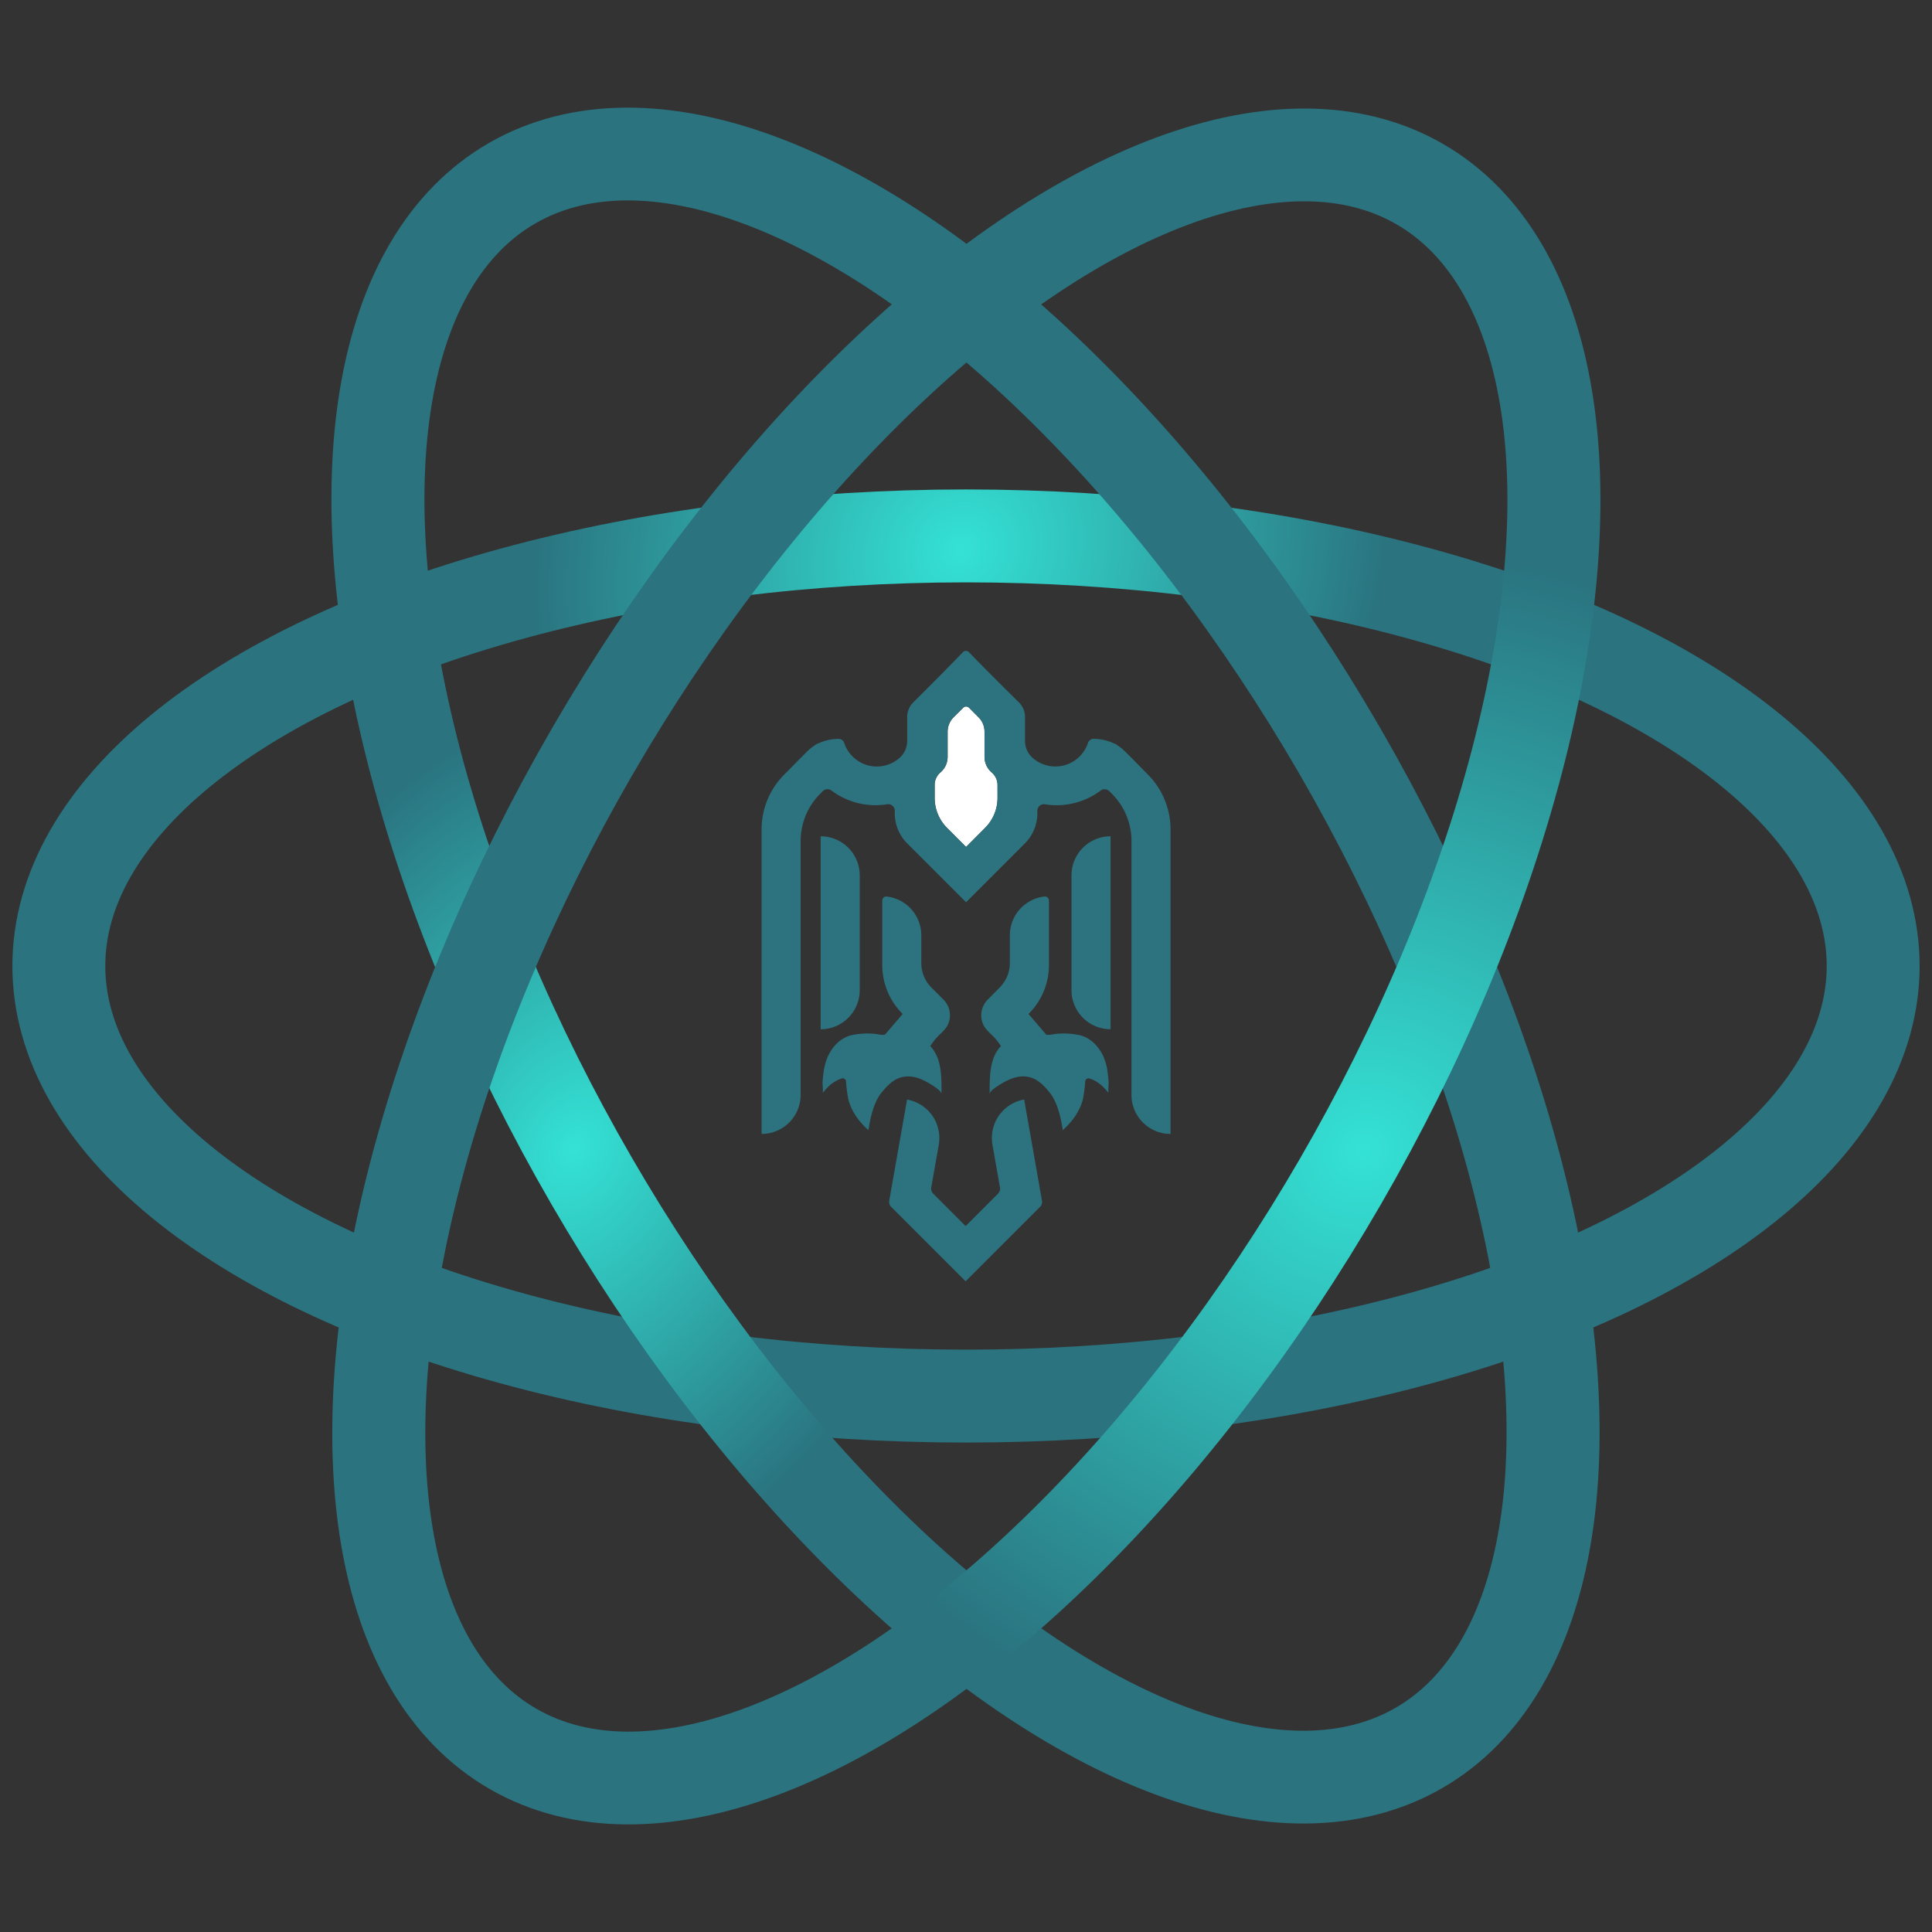 <?xml version="1.0" encoding="UTF-8" standalone="no"?>
<svg
   version="1.1"
   width="779.811"
   height="779.811"
   id="svg2"
   inkscape:version="1.2.2 (732a01da63, 2022-12-09)"
   sodipodi:docname="electrum_avian.svg"
   inkscape:export-filename="/home/voegtlin/logos/electrum_blue.png"
   inkscape:export-xdpi="10.014582"
   inkscape:export-ydpi="10.014582"
   xml:space="preserve"
   xmlns:inkscape="http://www.inkscape.org/namespaces/inkscape"
   xmlns:sodipodi="http://sodipodi.sourceforge.net/DTD/sodipodi-0.dtd"
   xmlns:xlink="http://www.w3.org/1999/xlink"
   xmlns="http://www.w3.org/2000/svg"
   xmlns:svg="http://www.w3.org/2000/svg"
   xmlns:rdf="http://www.w3.org/1999/02/22-rdf-syntax-ns#"
   xmlns:cc="http://creativecommons.org/ns#"
   xmlns:dc="http://purl.org/dc/elements/1.1/"><rect width="100%" height="100%" fill="#333333" stroke="none"/><sodipodi:namedview
     pagecolor="#ffffff"
     bordercolor="#666666"
     borderopacity="1"
     objecttolerance="10"
     gridtolerance="10"
     guidetolerance="10"
     inkscape:pageopacity="0"
     inkscape:pageshadow="2"
     inkscape:window-width="2048"
     inkscape:window-height="1081"
     id="namedview51"
     showgrid="true"
     showguides="true"
     inkscape:guide-bbox="true"
     inkscape:zoom="1"
     inkscape:cx="248.5"
     inkscape:cy="406"
     inkscape:window-x="-8"
     inkscape:window-y="-8"
     inkscape:window-maximized="1"
     inkscape:current-layer="svg2"
     inkscape:showpageshadow="false"
     showborder="false"
     inkscape:document-rotation="0"
     fit-margin-top="43.372"
     fit-margin-left="5"
     fit-margin-right="5"
     fit-margin-bottom="43.372"
     inkscape:pagecheckerboard="0"
     inkscape:deskcolor="#d1d1d1"><inkscape:grid
       type="xygrid"
       id="grid40"
       originx="0.842"
       originy="30.068" /></sodipodi:namedview><defs
     id="defs4"><linearGradient
       id="linearGradient7437"><stop
         style="stop-color:#34e2d5;stop-opacity:1;"
         offset="0"
         id="stop7433" /><stop
         style="stop-color:#2a737f;stop-opacity:1;"
         offset="1"
         id="stop7435" /></linearGradient><linearGradient
       id="linearGradient7431"><stop
         style="stop-color:#34e2d5;stop-opacity:1;"
         offset="0"
         id="stop7427" /><stop
         style="stop-color:#2a737f;stop-opacity:1;"
         offset="1"
         id="stop7429" /></linearGradient><linearGradient
       id="linearGradient2343"><stop
         style="stop-color:#34e2d5;stop-opacity:1;"
         offset="0"
         id="stop2339" /><stop
         style="stop-color:#2a737f;stop-opacity:1;"
         offset="1"
         id="stop2341" /></linearGradient><linearGradient
       id="linearGradient3987"><stop
         style="stop-color:#1382ef;stop-opacity:1;"
         offset="0"
         id="stop4032" /><stop
         style="stop-color:#0056c0;stop-opacity:1;"
         offset="1"
         id="stop3991" /></linearGradient><radialGradient
       inkscape:collect="always"
       xlink:href="#linearGradient7431"
       id="radialGradient3786"
       cx="523.184"
       cy="732.085"
       fx="523.184"
       fy="732.085"
       r="146.047"
       gradientTransform="matrix(-0.891,0.863,-0.783,-0.808,1427.022,361.934)"
       gradientUnits="userSpaceOnUse" /><radialGradient
       inkscape:collect="always"
       xlink:href="#linearGradient7437"
       id="radialGradient3796"
       cx="529.58"
       cy="728.158"
       fx="529.58"
       fy="728.158"
       r="146.047"
       gradientTransform="matrix(-0.871,0.553,-0.719,-1.132,466.943,499.549)"
       gradientUnits="userSpaceOnUse" /><radialGradient
       inkscape:collect="always"
       xlink:href="#linearGradient2343"
       id="radialGradient3800"
       cx="505.655"
       cy="726.392"
       fx="505.655"
       fy="726.392"
       r="146.047"
       gradientTransform="matrix(-0.948,1.34,-1.43,-1.004,1646.322,-657.086)"
       gradientUnits="userSpaceOnUse" /><style
       id="style8667">.cls-1{fill:#231f20;}</style></defs><g
     id="g15485"
     transform="translate(0,-1.8208701e-5)"><ellipse
       style="fill:none;fill-opacity:0;stroke:url(#radialGradient3786);stroke-width:37.5;stroke-miterlimit:4;stroke-dasharray:none;stroke-opacity:1;marker-start:none"
       id="path3803"
       inkscape:export-filename="/home/voegtlin/logos/electrum_blue_128.png"
       inkscape:export-xdpi="15.13"
       inkscape:export-ydpi="15.13"
       cx="389.906"
       cy="389.906"
       rx="366.155"
       ry="173.599" /><ellipse
       transform="matrix(-0.501,-0.865,0.867,-0.499,0,0)"
       id="path4023"
       style="fill:none;fill-opacity:0;stroke:url(#radialGradient3796);stroke-width:37.5;stroke-miterlimit:4;stroke-dasharray:none;stroke-opacity:1;marker-start:none"
       inkscape:export-filename="/home/voegtlin/logos/electrum_blue_128.png"
       inkscape:export-xdpi="15.13"
       inkscape:export-ydpi="15.13"
       cx="-532.39"
       cy="141.845"
       rx="365.122"
       ry="174.092" /><ellipse
       style="fill:none;fill-opacity:0;stroke:url(#radialGradient3800);stroke-width:37.5;stroke-miterlimit:4;stroke-dasharray:none;stroke-opacity:1;marker-start:none"
       id="path4029"
       transform="matrix(-0.501,0.865,-0.867,-0.499,0,0)"
       inkscape:export-filename="/home/voegtlin/logos/electrum_blue_128.png"
       inkscape:export-xdpi="15.13"
       inkscape:export-ydpi="15.13"
       cx="143.585"
       cy="-532.856"
       rx="365.122"
       ry="174.092" /><g
       id="g12430"
       transform="matrix(0.594,0,0,0.594,307.4,262.71)"
       style="fill:#2c737f;fill-opacity:1"><path
         d="m 156.3,82.58 a 14,14 0 0 1 -4.81,-10.64 v -17 a 13.83,13.83 0 0 0 -4.06,-9.79 L 141,38.65 a 2.84,2.84 0 0 0 -4,0 l -6.5,6.49 a 13.83,13.83 0 0 0 -4.06,9.8 v 17 a 14,14 0 0 1 -4.81,10.61 11.2,11.2 0 0 0 -4,8.39 v 9 a 28.82,28.82 0 0 0 8.37,20.31 l 12.95,13 12.95,-13 a 28.82,28.82 0 0 0 8.43,-20.36 v -9 a 11.19,11.19 0 0 0 -4.03,-8.31 z"
         fill="none"
         id="path12416"
         style="fill:#ffffff;fill-opacity:1" /><path
         d="m 116,295.17 c 1.4,0.91 6.25,3.85 6.25,6.05 0,-10.81 0.46,-24.19 -7.58,-32.57 -0.21,-0.22 2.6,-3.81 2.92,-4.23 a 24.52,24.52 0 0 1 1.64,-1.88 c 2.42,-2.54 5.2,-4.72 7,-7.84 a 14.91,14.91 0 0 0 1.73,-6 15.07,15.07 0 0 0 -4.34,-11.7 l -8.19,-8.19 a 23.55,23.55 0 0 1 -6.9,-16.66 V 193.29 A 26.54,26.54 0 0 0 85,166.92 a 2.71,2.71 0 0 0 -3,2.71 v 43.84 a 46.76,46.76 0 0 0 13.71,33.09 0.26,0.26 0 0 1 0,0.35 L 84.09,260.5 c -0.91,1.06 -5.54,-0.15 -6.79,-0.23 A 51.56,51.56 0 0 0 61,261.18 c -7.42,1.82 -12.93,7.72 -16,14.5 a 38.36,38.36 0 0 0 -2.89,10.81 c -0.3,2.25 -0.56,4.51 -0.68,6.78 -0.06,1 0.53,6.62 0,7.11 1.73,-1.49 5,-7.19 13,-9.82 a 2.21,2.21 0 0 1 2.93,2 A 100.45,100.45 0 0 0 59,305 c 2.25,8.23 7.28,15.07 13.59,20.68 0.83,-4.49 2.52,-18 9.4,-26.12 3.64,-4.3 7.49,-8.4 13.18,-9.84 7.51,-1.94 14.66,1.51 20.83,5.45 z"
         fill="#ffffff"
         id="path12418"
         style="fill:#2c737f;fill-opacity:1" /><path
         d="m 66.68,230.59 v -78 A 26.54,26.54 0 0 0 40.14,126 v 131.13 a 26.54,26.54 0 0 0 26.54,-26.54 z"
         fill="#ffffff"
         id="path12420"
         style="fill:#2c737f;fill-opacity:1" /><path
         d="m 235.83,293.27 c -0.11,-2.27 -0.38,-4.53 -0.68,-6.78 a 38.35,38.35 0 0 0 -2.88,-10.81 c -3.07,-6.78 -8.59,-12.68 -16,-14.5 a 51.62,51.62 0 0 0 -16.31,-0.91 c -1.25,0.08 -5.87,1.29 -6.78,0.23 0,0 -8.13,-9.49 -11.63,-13.59 a 0.26,0.26 0 0 1 0,-0.35 46.79,46.79 0 0 0 13.7,-33.09 v -43.84 a 2.71,2.71 0 0 0 -3,-2.71 26.54,26.54 0 0 0 -23.56,26.37 v 18.81 a 23.55,23.55 0 0 1 -6.9,16.66 L 153.65,237 A 15.15,15.15 0 0 0 151,254.7 c 1.76,3.12 4.55,5.3 7,7.84 a 22.52,22.52 0 0 1 1.64,1.88 c 0.33,0.42 3.14,4 2.92,4.23 -8,8.38 -7.58,21.76 -7.58,32.57 0,-2.2 4.85,-5.14 6.25,-6.05 6.2,-3.94 13.35,-7.39 20.88,-5.48 5.68,1.44 9.53,5.54 13.17,9.84 6.88,8.15 8.57,21.63 9.4,26.12 C 211,320 216,313.2 218.28,305 a 102.93,102.93 0 0 0 1.65,-12.42 2.22,2.22 0 0 1 2.94,-2 c 8,2.63 11.25,8.33 13,9.82 -0.57,-0.51 0.02,-6.16 -0.04,-7.13 z"
         fill="#ffffff"
         id="path12422"
         style="fill:#2c737f;fill-opacity:1" /><path
         d="m 185.34,344.12 -6.92,-39.26 a 26.53,26.53 0 0 0 -21.94,26.14 28.26,28.26 0 0 0 0.4,4.65 l 5.1,28.94 a 4.88,4.88 0 0 1 -1.34,4.27 l -22,22 -22,-22 a 4.86,4.86 0 0 1 -1.35,-4.27 l 5.1,-28.94 a 28.26,28.26 0 0 0 0.4,-4.65 26.53,26.53 0 0 0 -21.94,-26.1 l -6.92,39.26 -5.19,29.42 a 4.87,4.87 0 0 0 1.35,4.27 l 21.13,21.11 29.42,29.43 0.29,-0.31 50.24,-50.23 a 4.83,4.83 0 0 0 1.34,-4.27 z"
         fill="#ffffff"
         id="path12424"
         style="fill:#2c737f;fill-opacity:1" /><path
         d="m 210.58,152.56 v 78 a 26.54,26.54 0 0 0 26.54,26.54 V 126 a 26.55,26.55 0 0 0 -26.54,26.56 z"
         fill="#ffffff"
         id="path12426"
         style="fill:#2c737f;fill-opacity:1" /><path
         d="m 270.54,94.44 a 54.49,54.49 0 0 0 -8.61,-11 c -4.05,-4 -7.92,-8.13 -12,-12.12 -1.65,-1.61 -3.26,-3.35 -5,-4.85 a 30.24,30.24 0 0 0 -2.47,-1.82 c -0.6,-0.42 -2,-1.61 -2.73,-1.61 a 32.13,32.13 0 0 0 -14.19,-3.26 4,4 0 0 0 -3.74,2.75 23.24,23.24 0 0 1 -5.31,8.81 25.46,25.46 0 0 1 -2.16,2 23.32,23.32 0 0 1 -25.25,2.7 6.17,6.17 0 0 1 -0.72,-0.38 c -0.23,-0.12 -0.47,-0.25 -0.7,-0.4 l -0.3,-0.17 A 2.9,2.9 0 0 1 187,74.84 13,13 0 0 1 185.82,74.03 c -0.55,-0.4 -1.1,-0.84 -1.61,-1.29 A 15.43,15.43 0 0 1 179,61.12 V 44.89 a 13.79,13.79 0 0 0 -4.08,-9.8 c -1.44,-1.43 -26.76,-26.43 -34,-34.2 a 2.84,2.84 0 0 0 -4.11,0 C 125.67,12.43 114.34,23.77 103,35.1 a 13.87,13.87 0 0 0 -4.06,9.81 v 16.21 a 15.46,15.46 0 0 1 -5.23,11.64 c -0.51,0.45 -1.06,0.89 -1.61,1.29 a 13,13 0 0 1 -1.18,0.81 2.9,2.9 0 0 1 -0.36,0.25 l -0.3,0.17 c -0.23,0.15 -0.47,0.28 -0.7,0.4 a 7.09,7.09 0 0 1 -0.72,0.38 23.32,23.32 0 0 1 -25.25,-2.7 27.21,27.21 0 0 1 -2.17,-2 23.34,23.34 0 0 1 -5.3,-8.81 4,4 0 0 0 -3.74,-2.75 32.18,32.18 0 0 0 -14.2,3.26 c -0.75,0 -2.12,1.19 -2.75,1.61 -0.83,0.57 -1.68,1.18 -2.44,1.82 -1.78,1.5 -3.38,3.24 -5,4.85 -4.06,4 -7.93,8.14 -12,12.12 A 52.85,52.85 0 0 0 0,121.31 V 328.25 A 26.55,26.55 0 0 0 26.54,301.71 V 129.12 a 45.4,45.4 0 0 1 13.27,-32 l 1.82,-1.82 a 4.49,4.49 0 0 1 5.9,-0.38 49.74,49.74 0 0 0 37.8,9.31 4.47,4.47 0 0 1 5.17,4.42 v 1.76 a 28.87,28.87 0 0 0 8.44,20.4 c 0,0 40,40 40,40 l 35.17,-35.17 4.81,-4.83 a 28.88,28.88 0 0 0 8.46,-20.38 v -1.76 a 4.47,4.47 0 0 1 5.17,-4.42 49.74,49.74 0 0 0 37.8,-9.31 4.49,4.49 0 0 1 5.9,0.38 l 1.82,1.82 a 45.36,45.36 0 0 1 13.27,32 v 172.57 a 26.54,26.54 0 0 0 26.54,26.54 V 121.31 a 53.29,53.29 0 0 0 -7.34,-26.87 z m -110.22,5.45 a 28.82,28.82 0 0 1 -8.43,20.36 l -12.95,13 -12.95,-13 a 28.82,28.82 0 0 1 -8.43,-20.36 v -9 a 11.2,11.2 0 0 1 4,-8.39 14,14 0 0 0 4.81,-10.61 v -17 a 13.83,13.83 0 0 1 4.06,-9.8 l 6.5,-6.49 a 2.84,2.84 0 0 1 4,0 l 6.48,6.49 a 13.83,13.83 0 0 1 4.06,9.79 v 17 a 14,14 0 0 0 4.81,10.64 11.19,11.19 0 0 1 4,8.36 z"
         fill="#ffffff"
         id="path12428"
         style="fill:#2c737f;fill-opacity:1" /></g></g></svg>
